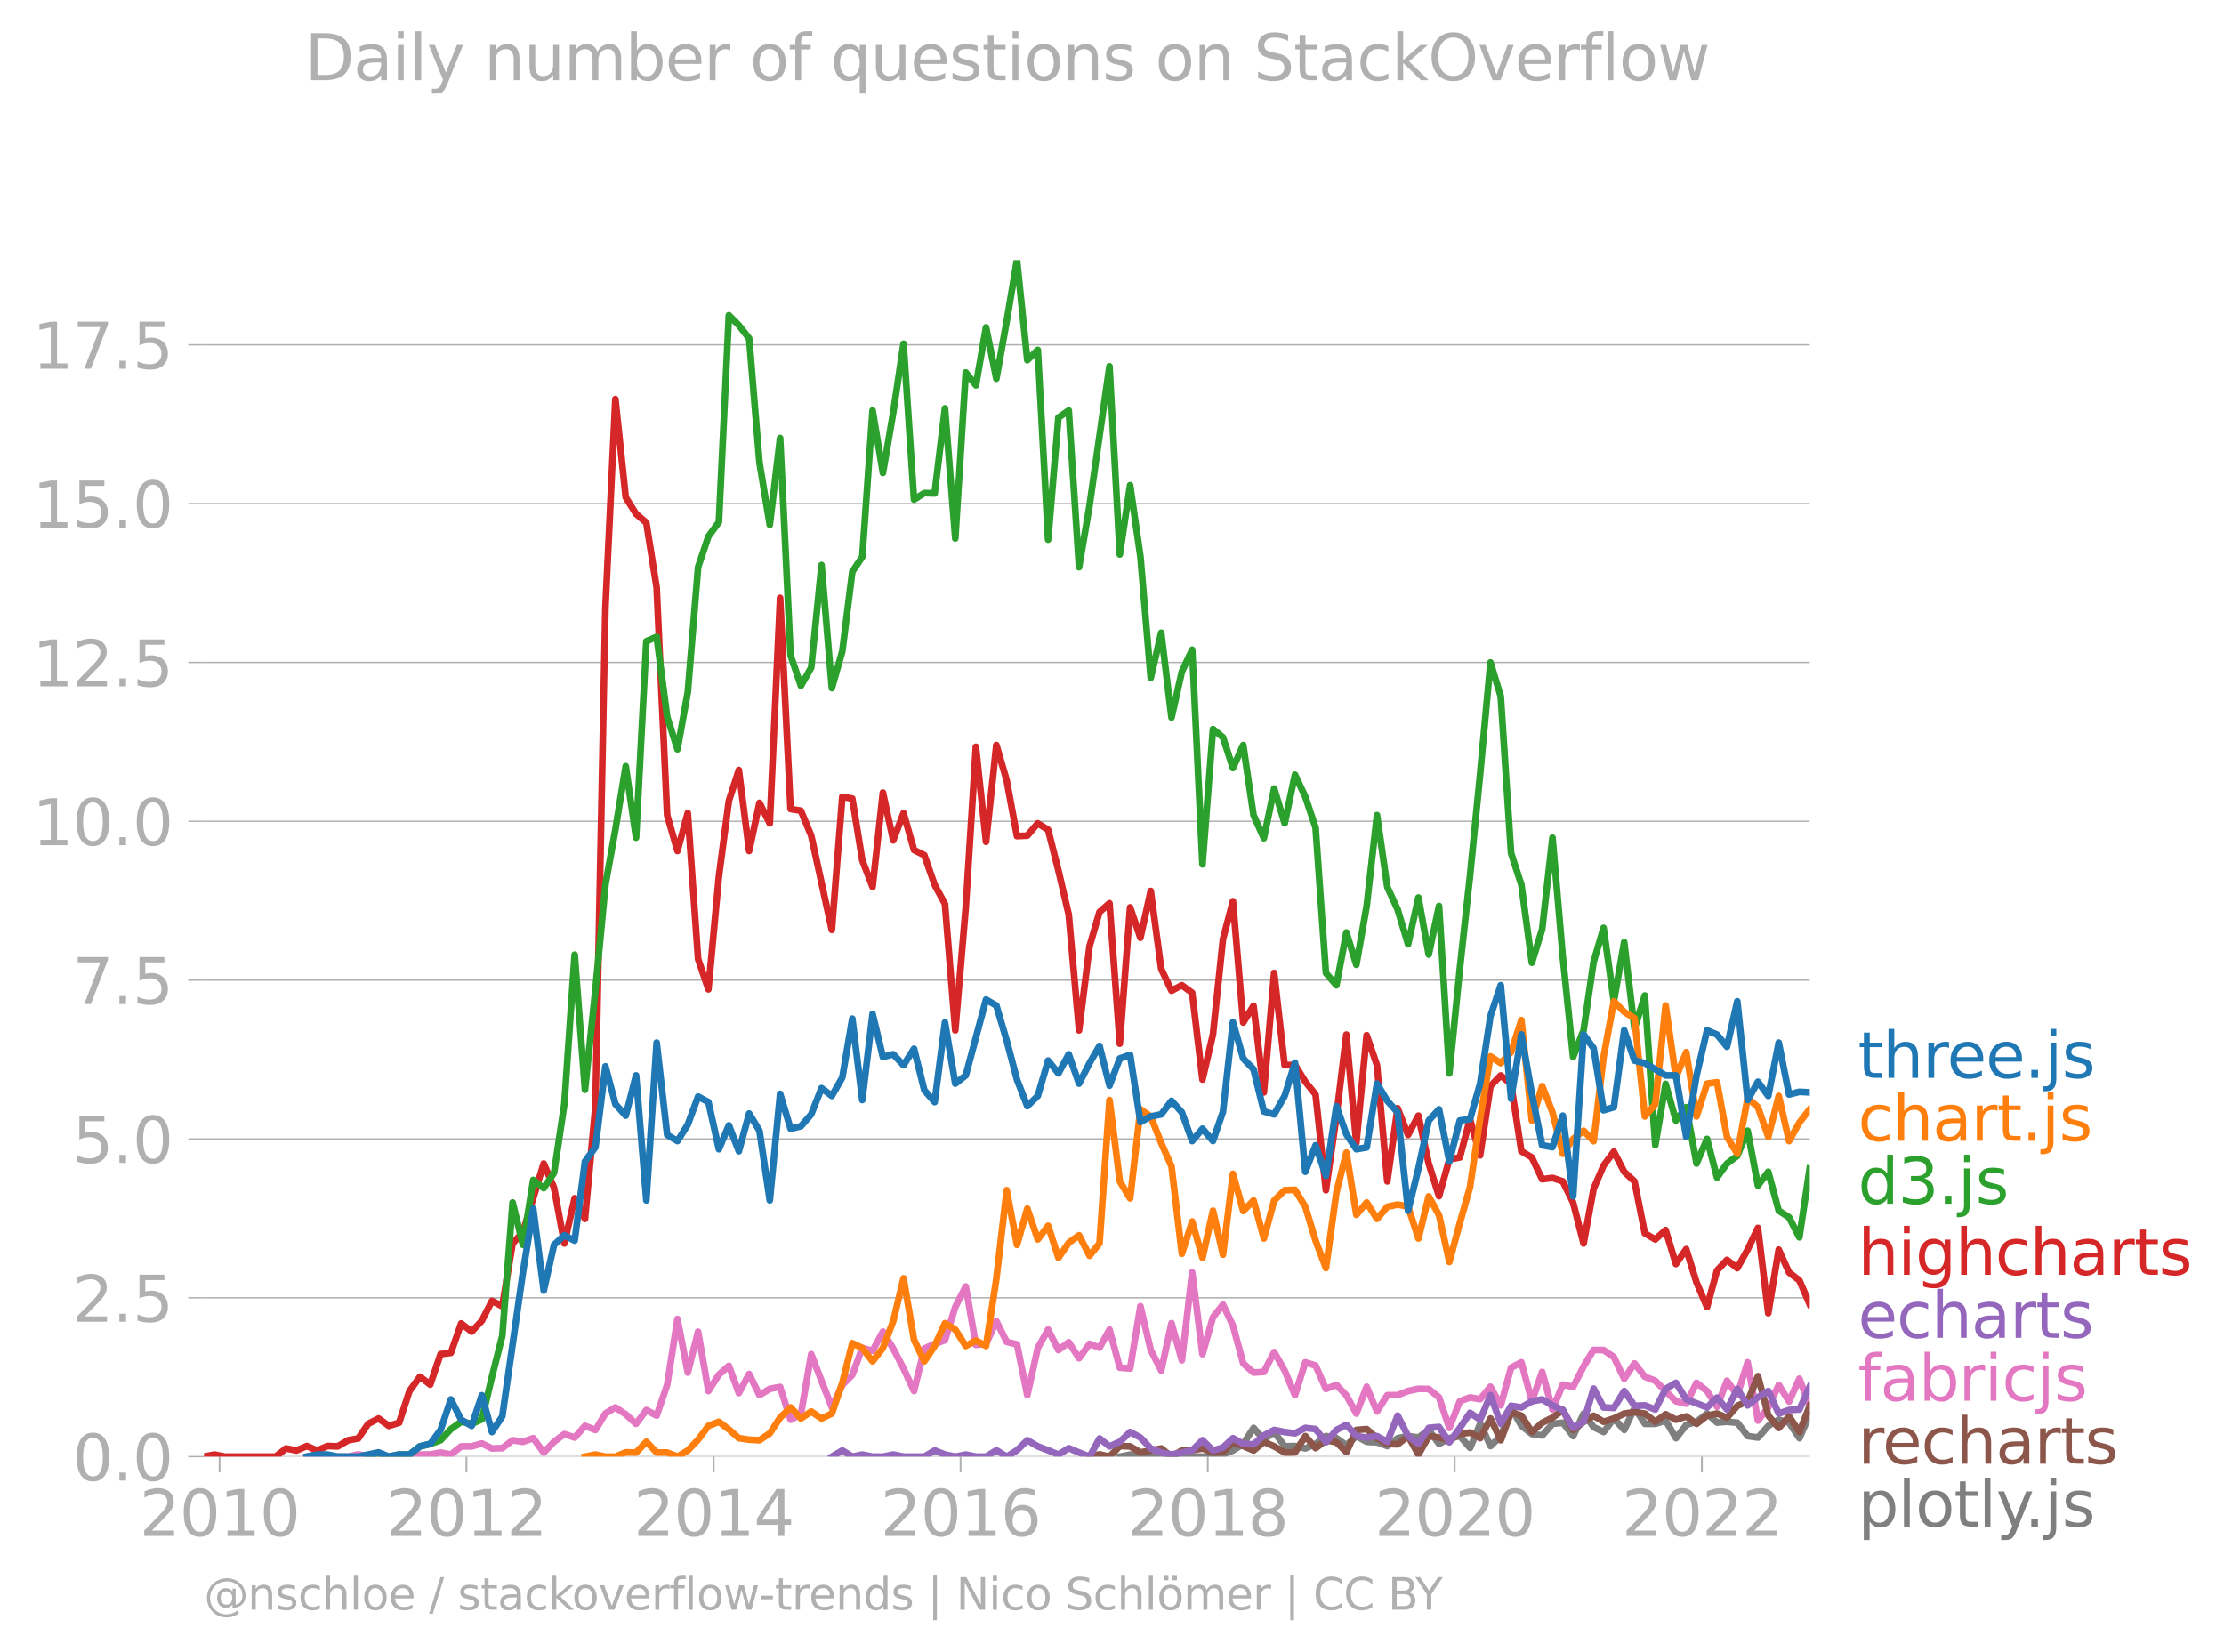 <svg xmlns="http://www.w3.org/2000/svg" xmlns:xlink="http://www.w3.org/1999/xlink" width="659.486" height="489.969" viewBox="0 0 494.614 367.477"><defs><style>*{stroke-linejoin:round;stroke-linecap:butt}</style></defs><g id="figure_1"><path id="patch_1" d="M0 367.477h494.614V0H0v367.477z" style="fill:none"/><g id="axes_1"><path id="patch_2" d="M45.372 323.95h357.12V57.838H45.372V323.95z" style="fill:none"/><g id="matplotlib.axis_1"><g id="xtick_1"><g id="line2d_1"><defs><path id="md6e02d4e08" d="M0 0v3.5" style="stroke:#b0b0b0;stroke-width:.4"/></defs><use xlink:href="#md6e02d4e08" x="48.832" y="323.95" style="fill:#b0b0b0;stroke:#b0b0b0;stroke-width:.4"/></g><g id="text_1" style="fill:#b0b0b0" transform="matrix(.14 0 0 -.14 31.017 341.588)"><defs><path id="DejaVuSans-32" d="M1228 531h2203V0H469v531q359 372 979 998 621 627 780 809 303 340 423 576 121 236 121 464 0 372-261 606-261 235-680 235-297 0-627-103-329-103-704-313v638q381 153 712 231 332 78 607 78 725 0 1156-363 431-362 431-968 0-288-108-546-107-257-392-607-78-91-497-524-418-433-1181-1211z" transform="scale(.016)"/><path id="DejaVuSans-30" d="M2034 4250q-487 0-733-480-245-479-245-1442 0-959 245-1439 246-480 733-480 491 0 736 480 246 480 246 1439 0 963-246 1442-245 480-736 480zm0 500q785 0 1199-621 414-620 414-1801 0-1178-414-1799Q2819-91 2034-91q-784 0-1198 620-414 621-414 1799 0 1181 414 1801 414 621 1198 621z" transform="scale(.016)"/><path id="DejaVuSans-31" d="M794 531h1031v3560L703 3866v575l1116 225h631V531h1031V0H794v531z" transform="scale(.016)"/></defs><use xlink:href="#DejaVuSans-32"/><use xlink:href="#DejaVuSans-30" x="63.623"/><use xlink:href="#DejaVuSans-31" x="127.246"/><use xlink:href="#DejaVuSans-30" x="190.869"/></g></g><g id="xtick_2"><use xlink:href="#md6e02d4e08" id="line2d_2" x="103.739" y="323.95" style="fill:#b0b0b0;stroke:#b0b0b0;stroke-width:.4"/><g id="text_2" style="fill:#b0b0b0" transform="matrix(.14 0 0 -.14 85.924 341.588)"><use xlink:href="#DejaVuSans-32"/><use xlink:href="#DejaVuSans-30" x="63.623"/><use xlink:href="#DejaVuSans-31" x="127.246"/><use xlink:href="#DejaVuSans-32" x="190.869"/></g></g><g id="xtick_3"><use xlink:href="#md6e02d4e08" id="line2d_3" x="158.721" y="323.95" style="fill:#b0b0b0;stroke:#b0b0b0;stroke-width:.4"/><g id="text_3" style="fill:#b0b0b0" transform="matrix(.14 0 0 -.14 140.906 341.588)"><defs><path id="DejaVuSans-34" d="M2419 4116 825 1625h1594v2491zm-166 550h794V1625h666v-525h-666V0h-628v1100H313v609l1940 2957z" transform="scale(.016)"/></defs><use xlink:href="#DejaVuSans-32"/><use xlink:href="#DejaVuSans-30" x="63.623"/><use xlink:href="#DejaVuSans-31" x="127.246"/><use xlink:href="#DejaVuSans-34" x="190.869"/></g></g><g id="xtick_4"><use xlink:href="#md6e02d4e08" id="line2d_4" x="213.627" y="323.95" style="fill:#b0b0b0;stroke:#b0b0b0;stroke-width:.4"/><g id="text_4" style="fill:#b0b0b0" transform="matrix(.14 0 0 -.14 195.812 341.588)"><defs><path id="DejaVuSans-36" d="M2113 2584q-425 0-674-291-248-290-248-796 0-503 248-796 249-292 674-292t673 292q248 293 248 796 0 506-248 796-248 291-673 291zm1253 1979v-575q-238 112-480 171-242 60-480 60-625 0-955-422-329-422-376-1275 184 272 462 417 279 145 613 145 703 0 1111-427 408-426 408-1160 0-719-425-1154Q2819-91 2113-91q-810 0-1238 620-428 621-428 1799 0 1106 525 1764t1409 658q238 0 480-47t505-140z" transform="scale(.016)"/></defs><use xlink:href="#DejaVuSans-32"/><use xlink:href="#DejaVuSans-30" x="63.623"/><use xlink:href="#DejaVuSans-31" x="127.246"/><use xlink:href="#DejaVuSans-36" x="190.869"/></g></g><g id="xtick_5"><use xlink:href="#md6e02d4e08" id="line2d_5" x="268.609" y="323.95" style="fill:#b0b0b0;stroke:#b0b0b0;stroke-width:.4"/><g id="text_5" style="fill:#b0b0b0" transform="matrix(.14 0 0 -.14 250.794 341.588)"><defs><path id="DejaVuSans-38" d="M2034 2216q-450 0-708-241-257-241-257-662 0-422 257-663 258-241 708-241t709 242q260 243 260 662 0 421-258 662-257 241-711 241zm-631 268q-406 100-633 378-226 279-226 679 0 559 398 884 399 325 1092 325 697 0 1094-325t397-884q0-400-227-679-226-278-629-378 456-106 710-416 255-309 255-755 0-679-414-1042Q2806-91 2034-91q-771 0-1186 362-414 363-414 1042 0 446 256 755 257 310 713 416zm-231 997q0-362 226-565 227-203 636-203 407 0 636 203 230 203 230 565 0 363-230 566-229 203-636 203-409 0-636-203-226-203-226-566z" transform="scale(.016)"/></defs><use xlink:href="#DejaVuSans-32"/><use xlink:href="#DejaVuSans-30" x="63.623"/><use xlink:href="#DejaVuSans-31" x="127.246"/><use xlink:href="#DejaVuSans-38" x="190.869"/></g></g><g id="xtick_6"><use xlink:href="#md6e02d4e08" id="line2d_6" x="323.516" y="323.95" style="fill:#b0b0b0;stroke:#b0b0b0;stroke-width:.4"/><g id="text_6" style="fill:#b0b0b0" transform="matrix(.14 0 0 -.14 305.701 341.588)"><use xlink:href="#DejaVuSans-32"/><use xlink:href="#DejaVuSans-30" x="63.623"/><use xlink:href="#DejaVuSans-32" x="127.246"/><use xlink:href="#DejaVuSans-30" x="190.869"/></g></g><g id="xtick_7"><use xlink:href="#md6e02d4e08" id="line2d_7" x="378.498" y="323.95" style="fill:#b0b0b0;stroke:#b0b0b0;stroke-width:.4"/><g id="text_7" style="fill:#b0b0b0" transform="matrix(.14 0 0 -.14 360.683 341.588)"><use xlink:href="#DejaVuSans-32"/><use xlink:href="#DejaVuSans-30" x="63.623"/><use xlink:href="#DejaVuSans-32" x="127.246"/><use xlink:href="#DejaVuSans-32" x="190.869"/></g></g></g><g id="matplotlib.axis_2"><g id="ytick_1"><path id="line2d_8" d="M45.372 323.95h357.12" clip-path="url(#pbd63d2cc93)" style="fill:none;stroke:#b0b0b0;stroke-width:.3;stroke-linecap:square"/><g id="line2d_9"><defs><path id="mce29aa3f16" d="M0 0h-3.5" style="stroke:#b0b0b0;stroke-width:.3"/></defs><use xlink:href="#mce29aa3f16" x="45.372" y="323.95" style="fill:#b0b0b0;stroke:#b0b0b0;stroke-width:.3"/></g><g id="text_8" style="fill:#b0b0b0" transform="matrix(.14 0 0 -.14 16.108 329.269)"><defs><path id="DejaVuSans-2e" d="M684 794h660V0H684v794z" transform="scale(.016)"/></defs><use xlink:href="#DejaVuSans-30"/><use xlink:href="#DejaVuSans-2e" x="63.623"/><use xlink:href="#DejaVuSans-30" x="95.41"/></g></g><g id="ytick_2"><path id="line2d_10" d="M45.372 288.625h357.12" clip-path="url(#pbd63d2cc93)" style="fill:none;stroke:#b0b0b0;stroke-width:.3;stroke-linecap:square"/><use xlink:href="#mce29aa3f16" id="line2d_11" x="45.372" y="288.625" style="fill:#b0b0b0;stroke:#b0b0b0;stroke-width:.3"/><g id="text_9" style="fill:#b0b0b0" transform="matrix(.14 0 0 -.14 16.108 293.944)"><defs><path id="DejaVuSans-35" d="M691 4666h2478v-532H1269V2991q137 47 274 70 138 23 276 23 781 0 1237-428 457-428 457-1159 0-753-469-1171Q2575-91 1722-91q-294 0-599 50Q819 9 494 109v635q281-153 581-228t634-75q541 0 856 284 316 284 316 772 0 487-316 771-315 285-856 285-253 0-505-56-251-56-513-175v2344z" transform="scale(.016)"/></defs><use xlink:href="#DejaVuSans-32"/><use xlink:href="#DejaVuSans-2e" x="63.623"/><use xlink:href="#DejaVuSans-35" x="95.41"/></g></g><g id="ytick_3"><path id="line2d_12" d="M45.372 253.3h357.12" clip-path="url(#pbd63d2cc93)" style="fill:none;stroke:#b0b0b0;stroke-width:.3;stroke-linecap:square"/><use xlink:href="#mce29aa3f16" id="line2d_13" x="45.372" y="253.301" style="fill:#b0b0b0;stroke:#b0b0b0;stroke-width:.3"/><g id="text_10" style="fill:#b0b0b0" transform="matrix(.14 0 0 -.14 16.108 258.62)"><use xlink:href="#DejaVuSans-35"/><use xlink:href="#DejaVuSans-2e" x="63.623"/><use xlink:href="#DejaVuSans-30" x="95.41"/></g></g><g id="ytick_4"><path id="line2d_14" d="M45.372 217.976h357.12" clip-path="url(#pbd63d2cc93)" style="fill:none;stroke:#b0b0b0;stroke-width:.3;stroke-linecap:square"/><use xlink:href="#mce29aa3f16" id="line2d_15" x="45.372" y="217.976" style="fill:#b0b0b0;stroke:#b0b0b0;stroke-width:.3"/><g id="text_11" style="fill:#b0b0b0" transform="matrix(.14 0 0 -.14 16.108 223.295)"><defs><path id="DejaVuSans-37" d="M525 4666h3000v-269L1831 0h-659l1594 4134H525v532z" transform="scale(.016)"/></defs><use xlink:href="#DejaVuSans-37"/><use xlink:href="#DejaVuSans-2e" x="63.623"/><use xlink:href="#DejaVuSans-35" x="95.41"/></g></g><g id="ytick_5"><path id="line2d_16" d="M45.372 182.651h357.12" clip-path="url(#pbd63d2cc93)" style="fill:none;stroke:#b0b0b0;stroke-width:.3;stroke-linecap:square"/><use xlink:href="#mce29aa3f16" id="line2d_17" x="45.372" y="182.651" style="fill:#b0b0b0;stroke:#b0b0b0;stroke-width:.3"/><g id="text_12" style="fill:#b0b0b0" transform="matrix(.14 0 0 -.14 7.2 187.97)"><use xlink:href="#DejaVuSans-31"/><use xlink:href="#DejaVuSans-30" x="63.623"/><use xlink:href="#DejaVuSans-2e" x="127.246"/><use xlink:href="#DejaVuSans-30" x="159.033"/></g></g><g id="ytick_6"><path id="line2d_18" d="M45.372 147.327h357.12" clip-path="url(#pbd63d2cc93)" style="fill:none;stroke:#b0b0b0;stroke-width:.3;stroke-linecap:square"/><use xlink:href="#mce29aa3f16" id="line2d_19" x="45.372" y="147.327" style="fill:#b0b0b0;stroke:#b0b0b0;stroke-width:.3"/><g id="text_13" style="fill:#b0b0b0" transform="matrix(.14 0 0 -.14 7.2 152.646)"><use xlink:href="#DejaVuSans-31"/><use xlink:href="#DejaVuSans-32" x="63.623"/><use xlink:href="#DejaVuSans-2e" x="127.246"/><use xlink:href="#DejaVuSans-35" x="159.033"/></g></g><g id="ytick_7"><path id="line2d_20" d="M45.372 112.002h357.12" clip-path="url(#pbd63d2cc93)" style="fill:none;stroke:#b0b0b0;stroke-width:.3;stroke-linecap:square"/><use xlink:href="#mce29aa3f16" id="line2d_21" x="45.372" y="112.002" style="fill:#b0b0b0;stroke:#b0b0b0;stroke-width:.3"/><g id="text_14" style="fill:#b0b0b0" transform="matrix(.14 0 0 -.14 7.2 117.321)"><use xlink:href="#DejaVuSans-31"/><use xlink:href="#DejaVuSans-35" x="63.623"/><use xlink:href="#DejaVuSans-2e" x="127.246"/><use xlink:href="#DejaVuSans-30" x="159.033"/></g></g><g id="ytick_8"><path id="line2d_22" d="M45.372 76.678h357.12" clip-path="url(#pbd63d2cc93)" style="fill:none;stroke:#b0b0b0;stroke-width:.3;stroke-linecap:square"/><use xlink:href="#mce29aa3f16" id="line2d_23" x="45.372" y="76.678" style="fill:#b0b0b0;stroke:#b0b0b0;stroke-width:.3"/><g id="text_15" style="fill:#b0b0b0" transform="matrix(.14 0 0 -.14 7.2 81.997)"><use xlink:href="#DejaVuSans-31"/><use xlink:href="#DejaVuSans-37" x="63.623"/><use xlink:href="#DejaVuSans-2e" x="127.246"/><use xlink:href="#DejaVuSans-35" x="159.033"/></g></g></g><path id="line2d_24" d="m249.054 323.95 2.294-.456 2.294.456H269.775l2.22-.505 2.218-.863 2.294-1.458 2.294-3.555 2.294 2.613 2.294-1.702 2.332 3.19 2.294-.075 2.294.532 2.294-1.003 2.294-1.732 2.332.456 2.219 1.579 2.218-2.035 2.294 1.26 2.295.107 2.294.836 2.294-1.747 2.331-.456 2.294.319 2.294-1.687 2.294 3.1 2.294-1.276 2.332-.456L326.94 322l2.256-5.344 2.294 4.938 2.294-2.203 2.294-6.275 2.294 3.996 2.332 1.823 2.294.304 2.294-2.583 2.294-.243 2.294 2.978 2.332-5.014 2.219 3.012 2.218 1.09 2.294-3.008 2.295 2.552 2.294-4.907 2.294 3.54h2.331l2.294-.714 2.294 3.905 2.294-2.963 2.295-.684 2.331-1.823 2.219 2.002 2.219-.179 2.294.213 2.294 2.978 2.294.319 2.294-2.598 2.332-1.368 2.294.669 2.294 3.434 2.294-5.318" clip-path="url(#pbd63d2cc93)" style="fill:none;stroke:#7f7f7f;stroke-width:1.5;stroke-linecap:square"/><path id="line2d_25" d="m68.237 323.95 2.294-.456 2.294.456h4.626l2.219-.505 2.219.505h6.882l2.294-.456 4.626-.015 2.294-.44 2.294.44 2.294-1.808h2.331l2.257-.645 2.256 1.1 2.294-.06 2.294-1.763 2.294.35 2.295-.805 2.331 3.19 2.294-2.385 2.294-1.717 2.294.775 2.294-2.598 2.332.911 2.219-3.662 2.219-1.351 2.294 1.519 2.294 2.127 2.294-3.07 2.294 1.247 2.332-6.837 2.294-14.662 2.294 11.927 2.294-9.1 2.294 13.202 2.331-3.646 2.22-1.954 2.218 6.056 2.294-4.239 2.294 4.695 2.294-1.398 2.294-.425 2.332 7.292 2.294-1.215 2.294-13.37 4.588 11.85 2.332-5.013 2.219-2.214 2.219-5.99 2.294.607 2.294-4.254 2.294 3.783 2.294 4.421 2.331 5.014 2.294-9.435 2.295-1.048 2.294-.836 2.294-7.369 2.331-4.558 2.257 12.983 2.256-.22 2.294-5.075 2.294 4.619 2.294.562 2.294 11.289 2.332-10.484 2.294-4.102 2.294 4.558 2.294-1.732 2.294 3.555 2.332-3.19 2.219.846 2.219-4.037 2.294 8.478 2.294.182 2.294-13.84 2.294 9.738 2.331 4.558 2.294-10.529 2.295 8.25 2.294-19.554 2.294 18.187 2.331-8.205 2.22-2.816 2.218 4.64 2.294 8.447 2.294 2.036 2.294-.152 2.294-4.406 2.332 4.102 2.294 5.485 2.294-7.308 2.294.714 2.294 5.211 2.332-.911 2.219 2.328 2.218 4.053 2.294-5.971 2.295 5.515 2.294-3.631 2.294-.015 2.331-.912 2.294-.486 2.294.03 2.294 1.854 2.294 6.807 2.332-5.926 2.257-.849 2.256.393 2.294-2.78 2.294 4.148 2.294-8.387 2.294-1.185 2.332 8.66 2.294-6.533 2.294 8.356 2.294-5.53 2.294.517 2.332-4.558 2.219-3.663 2.218.016 2.294 1.565 2.295 4.816 2.294-3.403 2.294 2.948 2.331.911 4.588 4.558 2.294.532 2.295-4.634 2.331 1.823 2.219 3.484 2.219-5.763 2.294 3.206 2.294-7.308 2.294 12.96 2.294-2.932 2.332-5.014 2.294 3.707 2.294-5.075 2.294 6.017h0" clip-path="url(#pbd63d2cc93)" style="fill:none;stroke:#e377c2;stroke-width:1.5;stroke-linecap:square"/><path id="line2d_26" d="m242.322 323.95 2.219-.505 2.219.505 2.294-2.355 2.294.076 2.294 1.337 2.294-.426 2.331-.455 2.294 1.823 2.295-1.368 2.294-.045 2.294-.41 2.331.911 2.22-.097 2.218-2.182 2.294.836 2.294.987 2.294-1.93 2.294 1.019 2.332 1.367 2.294-.03 2.294-3.616 2.294 2.674 2.294-1.763 2.332.456 2.219 2.182 2.218-4.917 2.294-.197 2.295 2.02 2.294 1.277 2.294.091 2.331-1.823 2.294 4.087 2.294-4.087 2.294.319 2.294.592 2.332-1.367 2.257-.346 2.256 1.258 2.294-4.376 2.294 4.831 2.294-6.244 2.294.775 2.332 3.646 2.294-2.066 2.294-1.124 2.294-1.702 2.294 4.436 2.332-1.823 2.219-1.335 2.218 1.335 2.294-.73 2.295-1.093 2.294-.32 2.294.32 2.331 1.823 2.294-1.671 2.294 1.215 2.294-.744 2.295 1.656 2.331-1.823 2.219-.472 2.219.928 2.294-2.644 2.294-1.003 2.294-5.591 2.294 8.782 2.332 2.735 2.294-2.568 2.294 3.48 2.294-5.835" clip-path="url(#pbd63d2cc93)" style="fill:none;stroke:#8c564b;stroke-width:1.5;stroke-linecap:square"/><g id="text_16" style="fill:#1f77b4" transform="matrix(.14 0 0 -.14 413.205 239.71)"><defs><path id="DejaVuSans-74" d="M1172 4494v-994h1184v-447H1172V1153q0-428 117-550t477-122h590V0h-590q-666 0-919 248-253 249-253 905v1900H172v447h422v994h578z" transform="scale(.016)"/><path id="DejaVuSans-68" d="M3513 2113V0h-575v2094q0 497-194 743-194 247-581 247-466 0-735-297-269-296-269-809V0H581v4863h578V2956q207 316 486 472 280 156 646 156 603 0 912-373 310-373 310-1098z" transform="scale(.016)"/><path id="DejaVuSans-72" d="M2631 2963q-97 56-211 82-114 27-251 27-488 0-749-317t-261-911V0H581v3500h578v-544q182 319 472 473 291 155 707 155 59 0 131-8 72-7 159-23l3-590z" transform="scale(.016)"/><path id="DejaVuSans-65" d="M3597 1894v-281H953q38-594 358-905t892-311q331 0 642 81t618 244V178Q3153 47 2828-22t-659-69q-838 0-1327 487-489 488-489 1320 0 859 464 1363 464 505 1252 505 706 0 1117-455 411-454 411-1235zm-575 169q-6 471-264 752-258 282-683 282-481 0-770-272t-333-766l2050 4z" transform="scale(.016)"/><path id="DejaVuSans-6a" d="M603 3500h575V-63q0-668-255-968-254-300-820-300h-219v487H38q328 0 446 152Q603-541 603-63v3563zm0 1363h575v-729H603v729z" transform="scale(.016)"/><path id="DejaVuSans-73" d="M2834 3397v-544q-243 125-506 187-262 63-544 63-428 0-642-131t-214-394q0-200 153-314t616-217l197-44q612-131 870-370t258-667q0-488-386-773Q2250-91 1575-91q-281 0-586 55T347 128v594q319-166 628-249 309-82 613-82 406 0 624 139 219 139 219 392 0 234-158 359-157 125-692 241l-200 47q-534 112-772 345-237 233-237 639 0 494 350 762 350 269 994 269 318 0 599-47 282-46 519-140z" transform="scale(.016)"/></defs><use xlink:href="#DejaVuSans-74"/><use xlink:href="#DejaVuSans-68" x="39.209"/><use xlink:href="#DejaVuSans-72" x="102.588"/><use xlink:href="#DejaVuSans-65" x="141.451"/><use xlink:href="#DejaVuSans-65" x="202.975"/><use xlink:href="#DejaVuSans-2e" x="264.498"/><use xlink:href="#DejaVuSans-6a" x="296.285"/><use xlink:href="#DejaVuSans-73" x="324.068"/></g><g id="text_17" style="fill:#ff7f0e" transform="matrix(.14 0 0 -.14 413.205 253.71)"><defs><path id="DejaVuSans-63" d="M3122 3366v-538q-244 135-489 202t-495 67q-560 0-870-355-309-354-309-995t309-996q310-354 870-354 250 0 495 67t489 202V134Q2881 22 2623-34q-257-57-548-57-791 0-1257 497-465 497-465 1341 0 856 470 1346 471 491 1290 491 265 0 518-55 253-54 491-163z" transform="scale(.016)"/><path id="DejaVuSans-61" d="M2194 1759q-697 0-966-159t-269-544q0-306 202-486 202-179 548-179 479 0 768 339t289 901v128h-572zm1147 238V0h-575v531q-197-318-491-470T1556-91q-537 0-855 302-317 302-317 808 0 590 395 890 396 300 1180 300h807v57q0 397-261 614t-733 217q-300 0-585-72-284-72-546-216v532q315 122 612 182 297 61 578 61 760 0 1135-394 375-393 375-1193z" transform="scale(.016)"/></defs><use xlink:href="#DejaVuSans-63"/><use xlink:href="#DejaVuSans-68" x="54.98"/><use xlink:href="#DejaVuSans-61" x="118.359"/><use xlink:href="#DejaVuSans-72" x="179.639"/><use xlink:href="#DejaVuSans-74" x="220.752"/><use xlink:href="#DejaVuSans-2e" x="259.961"/><use xlink:href="#DejaVuSans-6a" x="291.748"/><use xlink:href="#DejaVuSans-73" x="319.531"/></g><g id="text_18" style="fill:#2ca02c" transform="matrix(.14 0 0 -.14 413.205 267.71)"><defs><path id="DejaVuSans-64" d="M2906 2969v1894h575V0h-575v525q-181-312-458-464-276-152-664-152-634 0-1033 506-398 507-398 1332t398 1331q399 506 1033 506 388 0 664-152 277-151 458-463zM947 1747q0-634 261-995t717-361q456 0 718 361 263 361 263 995t-263 995q-262 361-718 361t-717-361q-261-361-261-995z" transform="scale(.016)"/><path id="DejaVuSans-33" d="M2597 2516q453-97 707-404 255-306 255-756 0-690-475-1069Q2609-91 1734-91q-293 0-604 58T488 141v609q262-153 574-231 313-78 654-78 593 0 904 234t311 681q0 413-289 645-289 233-804 233h-544v519h569q465 0 712 186t247 536q0 359-255 551-254 193-729 193-260 0-557-57-297-56-653-174v562q360 100 674 150t592 50q719 0 1137-327 419-326 419-882 0-388-222-655t-631-370z" transform="scale(.016)"/></defs><use xlink:href="#DejaVuSans-64"/><use xlink:href="#DejaVuSans-33" x="63.477"/><use xlink:href="#DejaVuSans-2e" x="127.1"/><use xlink:href="#DejaVuSans-6a" x="158.887"/><use xlink:href="#DejaVuSans-73" x="186.67"/></g><g id="text_19" style="fill:#d62728" transform="matrix(.14 0 0 -.14 413.205 283.517)"><defs><path id="DejaVuSans-69" d="M603 3500h575V0H603v3500zm0 1363h575v-729H603v729z" transform="scale(.016)"/><path id="DejaVuSans-67" d="M2906 1791q0 625-258 968-257 344-723 344-462 0-720-344-258-343-258-968 0-622 258-966t720-344q466 0 723 344 258 344 258 966zm575-1357q0-893-397-1329-396-436-1215-436-303 0-572 45t-522 139v559q253-137 500-202 247-66 503-66 566 0 847 295t281 892v285q-178-310-456-463T1784 0Q1141 0 747 490 353 981 353 1791q0 812 394 1302 394 491 1037 491 388 0 666-153t456-462v531h575V434z" transform="scale(.016)"/></defs><use xlink:href="#DejaVuSans-68"/><use xlink:href="#DejaVuSans-69" x="63.379"/><use xlink:href="#DejaVuSans-67" x="91.162"/><use xlink:href="#DejaVuSans-68" x="154.639"/><use xlink:href="#DejaVuSans-63" x="218.018"/><use xlink:href="#DejaVuSans-68" x="272.998"/><use xlink:href="#DejaVuSans-61" x="336.377"/><use xlink:href="#DejaVuSans-72" x="397.656"/><use xlink:href="#DejaVuSans-74" x="438.77"/><use xlink:href="#DejaVuSans-73" x="477.979"/></g><g id="text_20" style="fill:#9467bd" transform="matrix(.14 0 0 -.14 413.205 297.517)"><use xlink:href="#DejaVuSans-65"/><use xlink:href="#DejaVuSans-63" x="61.523"/><use xlink:href="#DejaVuSans-68" x="116.504"/><use xlink:href="#DejaVuSans-61" x="179.883"/><use xlink:href="#DejaVuSans-72" x="241.162"/><use xlink:href="#DejaVuSans-74" x="282.275"/><use xlink:href="#DejaVuSans-73" x="321.484"/></g><g id="text_21" style="fill:#8c564b" transform="matrix(.14 0 0 -.14 413.205 325.517)"><use xlink:href="#DejaVuSans-72"/><use xlink:href="#DejaVuSans-65" x="38.863"/><use xlink:href="#DejaVuSans-63" x="100.387"/><use xlink:href="#DejaVuSans-68" x="155.367"/><use xlink:href="#DejaVuSans-61" x="218.746"/><use xlink:href="#DejaVuSans-72" x="280.025"/><use xlink:href="#DejaVuSans-74" x="321.139"/><use xlink:href="#DejaVuSans-73" x="360.348"/></g><g id="text_22" style="fill:#e377c2" transform="matrix(.14 0 0 -.14 413.205 311.517)"><defs><path id="DejaVuSans-66" d="M2375 4863v-479h-550q-309 0-430-125-120-125-120-450v-309h947v-447h-947V0H697v3053H147v447h550v244q0 584 272 851 272 268 862 268h544z" transform="scale(.016)"/><path id="DejaVuSans-62" d="M3116 1747q0 634-261 995t-717 361q-457 0-718-361t-261-995q0-634 261-995t718-361q456 0 717 361t261 995zM1159 2969q182 312 458 463 277 152 661 152 638 0 1036-506 399-506 399-1331T3314 415Q2916-91 2278-91q-384 0-661 152-276 152-458 464V0H581v4863h578V2969z" transform="scale(.016)"/></defs><use xlink:href="#DejaVuSans-66"/><use xlink:href="#DejaVuSans-61" x="35.205"/><use xlink:href="#DejaVuSans-62" x="96.484"/><use xlink:href="#DejaVuSans-72" x="159.961"/><use xlink:href="#DejaVuSans-69" x="201.074"/><use xlink:href="#DejaVuSans-63" x="228.857"/><use xlink:href="#DejaVuSans-6a" x="283.838"/><use xlink:href="#DejaVuSans-73" x="311.621"/></g><g id="text_23" style="fill:#7f7f7f" transform="matrix(.14 0 0 -.14 413.205 339.517)"><defs><path id="DejaVuSans-70" d="M1159 525v-1856H581v4831h578v-531q182 312 458 463 277 152 661 152 638 0 1036-506 399-506 399-1331T3314 415Q2916-91 2278-91q-384 0-661 152-276 152-458 464zm1957 1222q0 634-261 995t-717 361q-457 0-718-361t-261-995q0-634 261-995t718-361q456 0 717 361t261 995z" transform="scale(.016)"/><path id="DejaVuSans-6c" d="M603 4863h575V0H603v4863z" transform="scale(.016)"/><path id="DejaVuSans-6f" d="M1959 3097q-462 0-731-361t-269-989q0-628 267-989 268-361 733-361 460 0 728 362 269 363 269 988 0 622-269 986-268 364-728 364zm0 487q750 0 1178-488 429-487 429-1349 0-859-429-1349Q2709-91 1959-91q-753 0-1180 489-426 490-426 1349 0 862 426 1349 427 488 1180 488z" transform="scale(.016)"/><path id="DejaVuSans-79" d="M2059-325q-243-625-475-815-231-191-618-191H506v481h338q237 0 368 113 132 112 291 531l103 262L191 3500h609L1894 763l1094 2737h609L2059-325z" transform="scale(.016)"/></defs><use xlink:href="#DejaVuSans-70"/><use xlink:href="#DejaVuSans-6c" x="63.477"/><use xlink:href="#DejaVuSans-6f" x="91.26"/><use xlink:href="#DejaVuSans-74" x="152.441"/><use xlink:href="#DejaVuSans-6c" x="191.65"/><use xlink:href="#DejaVuSans-79" x="219.434"/><use xlink:href="#DejaVuSans-2e" x="264.363"/><use xlink:href="#DejaVuSans-6a" x="296.15"/><use xlink:href="#DejaVuSans-73" x="323.934"/></g><g id="text_24" style="fill:#b0b0b0" transform="matrix(.097 0 0 -.097 45.372 357.986)"><defs><path id="DejaVuSans-40" d="M2381 1678q0-447 222-702 222-254 610-254 384 0 604 256 221 256 221 700 0 438-225 695-225 258-607 258-378 0-602-256-223-256-223-697zm1703-934q-187-241-429-355t-564-114q-538 0-874 389t-336 1014q0 625 337 1015 338 391 873 391 322 0 565-117 244-117 428-354v409h447V722q457 69 714 417 258 349 258 902 0 334-99 628-98 294-298 544-325 409-792 626t-1017 217q-384 0-738-102-353-101-653-301-490-319-767-836-276-517-276-1120 0-497 179-932 180-434 521-765 328-325 759-495 431-171 922-171 403 0 792 136t714 389l281-347q-390-303-851-464t-936-161q-578 0-1091 205-512 205-912 595Q841 78 631 592q-209 514-209 1105 0 569 212 1084 213 516 607 907 403 396 931 607t1119 211q662 0 1229-272 568-271 952-771 234-307 357-666 124-359 124-744 0-822-497-1297T4084 263v481z" transform="scale(.016)"/><path id="DejaVuSans-6e" d="M3513 2113V0h-575v2094q0 497-194 743-194 247-581 247-466 0-735-297-269-296-269-809V0H581v3500h578v-544q207 316 486 472 280 156 646 156 603 0 912-373 310-373 310-1098z" transform="scale(.016)"/><path id="DejaVuSans-2f" d="M1625 4666h531L531-594H0l1625 5260z" transform="scale(.016)"/><path id="DejaVuSans-6b" d="M581 4863h578V1991l1716 1509h734L1753 1863 3688 0h-750L1159 1709V0H581v4863z" transform="scale(.016)"/><path id="DejaVuSans-76" d="M191 3500h609L1894 563l1094 2937h609L2284 0h-781L191 3500z" transform="scale(.016)"/><path id="DejaVuSans-77" d="M269 3500h575l719-2731 715 2731h678l719-2731 716 2731h575L4050 0h-678l-753 2869L1863 0h-679L269 3500z" transform="scale(.016)"/><path id="DejaVuSans-2d" d="M313 2009h1684v-512H313v512z" transform="scale(.016)"/><path id="DejaVuSans-7c" d="M1344 4891v-6400H813v6400h531z" transform="scale(.016)"/><path id="DejaVuSans-4e" d="M628 4666h850L3547 763v3903h612V0h-850L1241 3903V0H628v4666z" transform="scale(.016)"/><path id="DejaVuSans-53" d="M3425 4513v-616q-359 172-678 256-319 85-616 85-515 0-795-200t-280-569q0-310 186-468 186-157 705-254l381-78q706-135 1042-474t336-907q0-679-455-1029Q2797-91 1919-91q-331 0-705 75-373 75-773 222v650q384-215 753-325 369-109 725-109 540 0 834 212 294 213 294 607 0 343-211 537t-692 291l-385 75q-706 140-1022 440-315 300-315 835 0 619 436 975t1201 356q329 0 669-60 341-59 697-177z" transform="scale(.016)"/><path id="DejaVuSans-f6" d="M1959 3097q-462 0-731-361t-269-989q0-628 267-989 268-361 733-361 460 0 728 362 269 363 269 988 0 622-269 986-268 364-728 364zm0 487q750 0 1178-488 429-487 429-1349 0-859-429-1349Q2709-91 1959-91q-753 0-1180 489-426 490-426 1349 0 862 426 1349 427 488 1180 488zm295 1266h634v-631h-634v631zm-1222 0h634v-631h-634v631z" transform="scale(.016)"/><path id="DejaVuSans-6d" d="M3328 2828q216 388 516 572t706 184q547 0 844-383 297-382 297-1088V0h-578v2094q0 503-179 746-178 244-543 244-447 0-707-297-259-296-259-809V0h-578v2094q0 506-178 748t-550 242q-441 0-701-298-259-298-259-808V0H581v3500h578v-544q197 322 472 475t653 153q382 0 649-194 267-193 395-562z" transform="scale(.016)"/><path id="DejaVuSans-43" d="M4122 4306v-665q-319 297-680 443-361 147-767 147-800 0-1225-489t-425-1414q0-922 425-1411t1225-489q406 0 767 147t680 444V359q-331-225-702-338-370-112-782-112-1060 0-1670 648-609 649-609 1771 0 1125 609 1773 610 649 1670 649 418 0 788-111 371-111 696-333z" transform="scale(.016)"/><path id="DejaVuSans-42" d="M1259 2228V519h1013q509 0 754 211 246 211 246 645 0 438-246 645-245 208-754 208H1259zm0 1919V2741h935q462 0 688 173 227 174 227 530 0 353-227 528-226 175-688 175h-935zm-631 519h1613q722 0 1112-300 391-300 391-853 0-429-200-682t-588-315q466-100 724-418 258-317 258-792 0-625-425-966Q3088 0 2303 0H628v4666z" transform="scale(.016)"/><path id="DejaVuSans-59" d="M-13 4666h679l1293-1919 1285 1919h678L2272 2222V0h-634v2222L-13 4666z" transform="scale(.016)"/></defs><use xlink:href="#DejaVuSans-40"/><use xlink:href="#DejaVuSans-6e" x="100"/><use xlink:href="#DejaVuSans-73" x="163.379"/><use xlink:href="#DejaVuSans-63" x="215.479"/><use xlink:href="#DejaVuSans-68" x="270.459"/><use xlink:href="#DejaVuSans-6c" x="333.838"/><use xlink:href="#DejaVuSans-6f" x="361.621"/><use xlink:href="#DejaVuSans-65" x="422.803"/><use xlink:href="#DejaVuSans-20" x="484.326"/><use xlink:href="#DejaVuSans-2f" x="516.113"/><use xlink:href="#DejaVuSans-20" x="549.805"/><use xlink:href="#DejaVuSans-73" x="581.592"/><use xlink:href="#DejaVuSans-74" x="633.691"/><use xlink:href="#DejaVuSans-61" x="672.9"/><use xlink:href="#DejaVuSans-63" x="734.18"/><use xlink:href="#DejaVuSans-6b" x="789.16"/><use xlink:href="#DejaVuSans-6f" x="843.445"/><use xlink:href="#DejaVuSans-76" x="904.627"/><use xlink:href="#DejaVuSans-65" x="963.807"/><use xlink:href="#DejaVuSans-72" x="1025.33"/><use xlink:href="#DejaVuSans-66" x="1066.443"/><use xlink:href="#DejaVuSans-6c" x="1101.648"/><use xlink:href="#DejaVuSans-6f" x="1129.432"/><use xlink:href="#DejaVuSans-77" x="1190.613"/><use xlink:href="#DejaVuSans-2d" x="1272.4"/><use xlink:href="#DejaVuSans-74" x="1308.484"/><use xlink:href="#DejaVuSans-72" x="1347.693"/><use xlink:href="#DejaVuSans-65" x="1386.557"/><use xlink:href="#DejaVuSans-6e" x="1448.08"/><use xlink:href="#DejaVuSans-64" x="1511.459"/><use xlink:href="#DejaVuSans-73" x="1574.936"/><use xlink:href="#DejaVuSans-20" x="1627.035"/><use xlink:href="#DejaVuSans-7c" x="1658.822"/><use xlink:href="#DejaVuSans-20" x="1692.514"/><use xlink:href="#DejaVuSans-4e" x="1724.301"/><use xlink:href="#DejaVuSans-69" x="1799.105"/><use xlink:href="#DejaVuSans-63" x="1826.889"/><use xlink:href="#DejaVuSans-6f" x="1881.869"/><use xlink:href="#DejaVuSans-20" x="1943.051"/><use xlink:href="#DejaVuSans-53" x="1974.838"/><use xlink:href="#DejaVuSans-63" x="2038.314"/><use xlink:href="#DejaVuSans-68" x="2093.295"/><use xlink:href="#DejaVuSans-6c" x="2156.674"/><use xlink:href="#DejaVuSans-f6" x="2184.457"/><use xlink:href="#DejaVuSans-6d" x="2245.639"/><use xlink:href="#DejaVuSans-65" x="2343.051"/><use xlink:href="#DejaVuSans-72" x="2404.574"/><use xlink:href="#DejaVuSans-20" x="2445.688"/><use xlink:href="#DejaVuSans-7c" x="2477.475"/><use xlink:href="#DejaVuSans-20" x="2511.166"/><use xlink:href="#DejaVuSans-43" x="2542.953"/><use xlink:href="#DejaVuSans-43" x="2612.777"/><use xlink:href="#DejaVuSans-20" x="2682.602"/><use xlink:href="#DejaVuSans-42" x="2714.389"/><use xlink:href="#DejaVuSans-59" x="2777.492"/></g><g id="text_25" style="fill:#b0b0b0" transform="matrix(.14 0 0 -.14 67.786 17.838)"><defs><path id="DejaVuSans-44" d="M1259 4147V519h763q966 0 1414 437 448 438 448 1382 0 937-448 1373t-1414 436h-763zm-631 519h1297q1356 0 1990-564 635-564 635-1764 0-1207-638-1773Q3275 0 1925 0H628v4666z" transform="scale(.016)"/><path id="DejaVuSans-75" d="M544 1381v2119h575V1403q0-497 193-746 194-248 582-248 465 0 735 297 271 297 271 810v1984h575V0h-575v538q-209-319-486-474-276-155-642-155-603 0-916 375-312 375-312 1097zm1447 2203z" transform="scale(.016)"/><path id="DejaVuSans-71" d="M947 1747q0-634 261-995t717-361q456 0 718 361 263 361 263 995t-263 995q-262 361-718 361t-717-361q-261-361-261-995zM2906 525q-181-312-458-464-276-152-664-152-634 0-1033 506-398 507-398 1332t398 1331q399 506 1033 506 388 0 664-152 277-151 458-463v531h575v-4831h-575V525z" transform="scale(.016)"/><path id="DejaVuSans-4f" d="M2522 4238q-688 0-1093-513-404-512-404-1397 0-881 404-1394 405-512 1093-512 687 0 1089 512 402 513 402 1394 0 885-402 1397-402 513-1089 513zm0 512q981 0 1568-658 588-658 588-1764 0-1103-588-1761Q3503-91 2522-91q-984 0-1574 656-589 657-589 1763t589 1764q590 658 1574 658z" transform="scale(.016)"/></defs><use xlink:href="#DejaVuSans-44"/><use xlink:href="#DejaVuSans-61" x="77.002"/><use xlink:href="#DejaVuSans-69" x="138.281"/><use xlink:href="#DejaVuSans-6c" x="166.064"/><use xlink:href="#DejaVuSans-79" x="193.848"/><use xlink:href="#DejaVuSans-20" x="253.027"/><use xlink:href="#DejaVuSans-6e" x="284.814"/><use xlink:href="#DejaVuSans-75" x="348.193"/><use xlink:href="#DejaVuSans-6d" x="411.572"/><use xlink:href="#DejaVuSans-62" x="508.984"/><use xlink:href="#DejaVuSans-65" x="572.461"/><use xlink:href="#DejaVuSans-72" x="633.984"/><use xlink:href="#DejaVuSans-20" x="675.098"/><use xlink:href="#DejaVuSans-6f" x="706.885"/><use xlink:href="#DejaVuSans-66" x="768.066"/><use xlink:href="#DejaVuSans-20" x="803.271"/><use xlink:href="#DejaVuSans-71" x="835.059"/><use xlink:href="#DejaVuSans-75" x="898.535"/><use xlink:href="#DejaVuSans-65" x="961.914"/><use xlink:href="#DejaVuSans-73" x="1023.438"/><use xlink:href="#DejaVuSans-74" x="1075.537"/><use xlink:href="#DejaVuSans-69" x="1114.746"/><use xlink:href="#DejaVuSans-6f" x="1142.529"/><use xlink:href="#DejaVuSans-6e" x="1203.711"/><use xlink:href="#DejaVuSans-73" x="1267.09"/><use xlink:href="#DejaVuSans-20" x="1319.189"/><use xlink:href="#DejaVuSans-6f" x="1350.977"/><use xlink:href="#DejaVuSans-6e" x="1412.158"/><use xlink:href="#DejaVuSans-20" x="1475.537"/><use xlink:href="#DejaVuSans-53" x="1507.324"/><use xlink:href="#DejaVuSans-74" x="1570.801"/><use xlink:href="#DejaVuSans-61" x="1610.01"/><use xlink:href="#DejaVuSans-63" x="1671.289"/><use xlink:href="#DejaVuSans-6b" x="1726.27"/><use xlink:href="#DejaVuSans-4f" x="1784.18"/><use xlink:href="#DejaVuSans-76" x="1862.891"/><use xlink:href="#DejaVuSans-65" x="1922.07"/><use xlink:href="#DejaVuSans-72" x="1983.594"/><use xlink:href="#DejaVuSans-66" x="2024.707"/><use xlink:href="#DejaVuSans-6c" x="2059.912"/><use xlink:href="#DejaVuSans-6f" x="2087.695"/><use xlink:href="#DejaVuSans-77" x="2148.877"/></g><path id="line2d_27" d="m185.008 323.95 2.332-1.368 2.219 1.368 2.219-.456 2.294.456h2.294l2.294-.471 2.294.47h4.625l2.295-1.367 2.294.897 2.294.47 2.331-.455 2.257.456h2.256l2.294-1.413 2.294 1.413 2.294-1.413 2.294-2.234 2.332 1.368 2.294.866 2.294.957 2.294-1.428 2.294.972 2.332.912 2.219-4.037 2.219 1.758 2.294-1.018 2.294-2.173 2.294 1.23 2.294 2.417 2.331.911 2.294.44 2.295-.44 2.294-.501 2.294-2.234 2.331 2.28 2.22-.652 2.218-2.083 2.294 1.276 2.294.091 2.294-1.975 2.294-1.216 2.332.456 2.294.289 2.294-1.2 2.294.258 2.294 2.932 2.332-2.735 2.219-1.14 2.218 2.508 2.294.319 2.295-.32 2.294 1.262 2.294-5.82 2.331 4.559 2.294 1.732 2.294-3.555 2.294-.213 2.294 3.403 2.332-3.19 2.257-3.364 2.256 1.54 2.294-5.454 2.294 6.366 2.294-4.011 2.294.365 2.332-1.368 2.294-.41 2.294 1.322 2.294 1.033 2.294 3.98 2.332-1.367 2.219-7.39 2.218 4.2 2.294.106 2.295-3.753 2.294 3.282 2.294-.091 2.331.911 2.294-4.588 2.294-1.337 2.294 3.692 2.295.866 2.331.912 2.219-2.182 2.219 2.637 2.294-4.588 2.294 3.677 2.294-1.793 2.294-1.398 2.332 5.014 2.294-.79 2.294-.122 2.294-5.059" clip-path="url(#pbd63d2cc93)" style="fill:none;stroke:#9467bd;stroke-width:1.5;stroke-linecap:square"/><path id="line2d_28" d="m45.372 323.95 2.294-.456 2.332.456h11.32l2.293-1.823 2.332.455 2.294-.987 2.294.987 2.294-.987 2.294.076 2.332-1.368 2.219-.39 2.219-3.256 2.294-1.185 2.294 1.64 2.294-.698 2.294-7.05 2.332-3.19 2.294 1.762 2.294-6.776 2.294-.289 2.294-6.548 2.331 1.823 2.257-2.405 2.256-4.432 2.294 1.2 2.294-13.963 2.294-2.522 4.626-15.254 2.294 5.363 2.294 12.413 2.294-10.058 2.294 4.589 2.332-25.07 2.219-110.791 2.219-46.46 2.294 21.833 2.294 3.692 2.294 1.96 2.294 14.45 2.332 50.593 2.294 7.961 2.294-8.417 2.294 32.438 2.294 6.761 2.331-25.069 2.22-16.848 2.218-6.854 2.294 17.99 2.294-10.697 2.294 4.573 2.294-50.153 2.332 46.948 2.294.38 2.294 5.545 4.588 20.967 2.332-29.627 2.219.423 2.219 13.707 2.294 5.94 2.294-20.982 2.294 10.62 2.294-6.062 2.331 8.205 2.294 1.154 2.295 6.594 2.294 4.24 2.294 28.122 2.331-27.348 2.257-35.71 2.256 21.124 2.294-21.513 2.294 7.84 2.294 12.412 2.294-.106 2.332-2.735 2.294 1.428 2.294 9.056 2.294 9.784 2.294 25.768 2.332-18.688 2.219-7.618 2.219-1.954 2.294 31.223 2.294-30.31 2.294 6.76 2.294-10.407 2.331 17.32 2.294 4.862 2.295-1.215 2.294 1.686 2.294 19.28 2.331-10.027 2.22-21.162 2.218-8.465 2.294 26.968 2.294-3.722 2.294 19.265 2.294-26.558 2.332 20.51 2.294-.075 2.294 3.722 2.294 2.872 2.294 21.286 2.332-16.41 2.219-18.199 2.218 24.125 2.294-23.99 2.295 6.67 2.294 25.829 2.294-16.257 2.331 5.925 2.294-4.27 2.294 10.651 2.294 7.247 2.294-8.158 2.332-.456 2.257-8.488 2.256 8.032 2.294-15.421 2.294-2.355 2.294 1.884 2.294 14.98 2.332 1.368 2.294 4.847 2.294-.29 2.294.76 2.294 4.71 2.332 9.116 2.219-12.143 2.218-5.177 2.294-3.1 2.295 4.467 2.294 2.128 2.294 11.546 2.331 1.368 2.294-2.082 2.294 7.551 2.294-3.312 2.295 7.415 2.331 5.47 2.219-8.107 2.219-2.377 2.294 1.838 2.294-4.117 2.294-4.832 2.294 18.962 2.332-14.13 2.294 5.06 2.294 1.777 2.294 5.287h0" clip-path="url(#pbd63d2cc93)" style="fill:none;stroke:#d62728;stroke-width:1.5;stroke-linecap:square"/><path id="line2d_29" d="m81.889 323.95 2.294-.471 2.294.47 2.294-.47 2.294.015 2.332-1.823 2.294-.547 2.294-.82 2.294-2.477 2.294-1.626 2.331.456 2.257-.99 2.256-9.493 2.294-9.07 2.294-29.674 2.294 9.42 2.295-14.433 2.331 1.823 2.294-3.403 2.294-15.285 2.294-33.228 2.294 30.037 2.332-22.334 2.219-23.246 2.219-12.306 2.294-14.07 2.294 15.893 2.294-43.681 2.294-.988 2.332 17.777 2.294 7.232 2.294-12.702 2.294-27.804 2.294-6.837 2.331-3.19 2.22-45.988 2.218 2.23 2.294 2.918 2.294 27.621 2.294 13.826 2.294-19.295 2.332 48.314 2.294 6.777 2.294-4.042 2.294-22.805 2.294 27.363 2.332-8.204 2.219-17.679 2.219-3.288 2.294-32.575 2.294 13.887 2.294-13.416 2.294-15.3 2.331 34.642 2.294-1.444 2.295.076 2.294-18.916 2.294 28.944 2.331-36.92 2.257 2.86 2.256-12.888 2.294 11.41 2.294-12.777 2.294-13.598 2.294 22.258 2.332-2.279 2.294 42.192 2.294-27.15 2.294-1.58 2.294 34.853 2.332-13.674 4.438-30.994 2.294 41.842 2.294-15.406 2.294 15.877 2.294 26.968 2.331-10.027 2.294 18.855 2.295-10.195 2.294-4.877 2.294 47.722 2.331-30.083 2.22 1.84 2.218 6.82 2.294-5.104 2.294 15.588 2.294 5.135 2.294-11.06 2.332 7.748 2.294-10.817 2.294 4.892 2.294 6.882 2.294 32.317 2.332 2.735 2.219-11.737 2.218 7.178 2.294-13.066 2.295-20.207 2.294 15.968 2.294 4.999 2.331 7.748 2.294-10.392 2.294 12.671 2.294-10.787 2.294 37.224 2.332-23.246 2.257-20.637 2.256-22.664 2.294-24.841 2.294 7.52 2.294 34.87 2.294 7.064 2.332 17.32 2.294-7.429 2.294-20.374 2.294 26.497 2.294 22.274 2.332-5.926 2.219-15.204 2.218-7.586 2.294 16.333 2.295-13.142 2.294 19.265 2.294-7.414 2.331 33.273 2.294-13.613 2.294 8.143 2.294-2.962 2.295 12.534 2.331-5.47 2.219 8.58 2.219-3.11 2.294-1.701 2.294-5.592 2.294 12.185 2.294-3.069 2.332 8.66 2.294 1.474 2.294 4.452 2.294-15.284h0" clip-path="url(#pbd63d2cc93)" style="fill:none;stroke:#2ca02c;stroke-width:1.5;stroke-linecap:square"/><path id="line2d_30" d="m130.101 323.95 2.332-.456 2.219.456h2.219l2.294-.942 2.294.03 2.294-2.385 2.294 2.385h2.332l2.294.912 2.294-1.368 2.294-2.4 2.294-3.07 2.331-.91 2.22 1.692 2.218 1.954 2.294.334 2.294.121 2.294-1.534 2.294-3.48 2.332-2.278 2.294 2.46 2.294-1.549 2.294 1.55 2.294-1.094 2.332-6.837 2.219-8.823 2.219 1.074 2.294 2.963 2.294-2.963 2.294-5.986 2.294-9.51 2.331 13.673 2.294 4.786 2.295-3.418 2.294-5.06 2.294 1.413 2.331 3.647 2.257-1.21 2.256 1.21 2.294-14.95 2.294-19.691 2.294 12.154 2.294-8.052 2.332 6.837 2.294-3.024 2.294 7.126 2.294-3.358 2.294-1.656 2.332 4.558 2.219-2.767 2.219-31.874 2.294 18.08 2.294 3.799 2.294-19.812 2.294 1.58 2.331 5.925 2.294 5.212 2.295 19.401 2.294-7.156 2.294 8.068 2.331-10.483 2.22 9.783 2.218-17.988 2.294 8.265 2.294-2.34 2.294 8.463 2.294-8.462 2.332-2.28 2.294-.09 2.294 3.737 2.294 7.566 2.294 6.108 2.332-16.865 2.219-8.823 2.218 13.837 2.294-2.735 2.295 3.647 2.294-2.705 2.294-.486 2.331.456 2.294 7.095 2.294-9.374 2.294 4.193 2.294 10.393 2.332-8.66 2.257-7.97 2.256-15.276 2.294-13.811 2.294 1.504 2.294-2.446 2.294-7.126 2.332 22.334 2.294-7.672 2.294 5.85 2.294 9.222 2.294-3.297 2.332-1.824 2.219 2.328 2.218-18.736 2.294-12.383 2.295 2.355 2.294 1.413 2.294 21.833 2.331-2.735 2.294-21.924 2.294 15.999 2.294-5.637 2.295 14.297 2.331-7.293 2.219-.31 2.219 12.16 2.294 3.754 2.294-12.413 2.294 2.05 2.294 6.61 2.332-9.116 2.294 10.043 2.294-4.118 2.294-2.947" clip-path="url(#pbd63d2cc93)" style="fill:none;stroke:#ff7f0e;stroke-width:1.5;stroke-linecap:square"/><path id="line2d_31" d="m68.237 323.95 2.294-.456 2.294-.015 2.294.47h4.55l4.514-.941 2.294.942 2.294-.471 2.294.015 2.332-1.823 2.294-.547 2.294-3.1 2.294-6.791 2.294 4.512 2.331 1.368 2.257-6.806 2.256 8.173 2.294-3.48 4.588-32.027 2.295-14.175 2.331 18.232 2.294-10.18 2.294-2.127 2.294 1.185 2.294-17.594 2.332-3.19 2.219-17.972 2.219 8.4 2.294 2.568 2.294-8.95 2.294 27.79 2.294-35.082 2.332 20.511 2.294 1.383 2.294-3.662 2.294-6.23 2.294 1.216 2.331 10.484 2.22-5.307 2.218 5.762 2.294-8.386 2.294 3.828 2.294 15.482 2.294-23.686 2.332 7.749 2.294-.547 2.294-2.644 2.294-5.834 2.294 1.732 2.332-4.102 2.219-13.072 2.219 18.085 2.294-19.128 2.294 9.557 2.294-.608 2.294 2.43 2.331-3.646 2.294 9.223 2.295 2.628 2.294-17.7 2.294 13.598 2.331-1.823 4.513-16.865 2.294 1.322 2.294 7.794 2.294 8.69 2.294 5.896 2.332-2.28 2.294-7.854 2.294 2.841 2.294-4.254 2.294 6.533 2.332-4.558 2.219-3.826 2.219 8.84 2.294-6.047 2.294-.79 2.294 14.92 2.294-1.246 2.331-.456 2.294-3.008 2.295 2.552 2.294 6.397 2.294-2.75 2.331 2.734 2.22-6.511 2.218-19.925 2.294 8.083 2.294 2.4 2.294 9.375 2.294.653 2.332-4.102 2.294-7.384 2.294 24.248 2.294-5.88 2.294 6.792 2.332-15.497 2.219 6.283 2.218 3.289 2.294-.395 2.295-14.191 2.294 3.829 2.294 2.552 2.331 21.879 2.294-9.36 2.294-10.696 2.294-2.491 2.294 11.607 2.332-9.116 2.257-.283 2.256-7.921 2.294-15.011 2.294-6.867 2.294 25.236 2.294-14.297 2.332 13.218 2.294 11.44 2.294.41 2.294-7.003 2.294 17.943 2.332-36.008 2.219 3.06 2.218 13.804 2.294-.683 2.295-17.093 2.294 6.73 2.294.563 4.625 2.735h2.294l2.294 13.659 2.295-13.66 2.331-10.027 2.219.944 2.219 2.703 2.294-10.104 2.294 21.954 2.294-4.056 2.294 3.145 2.332-11.851 2.294 11.532 2.294-.593 2.294.122h0" clip-path="url(#pbd63d2cc93)" style="fill:none;stroke:#1f77b4;stroke-width:1.5;stroke-linecap:square"/></g></g><defs><clipPath id="pbd63d2cc93"><path d="M45.372 57.838h357.12V323.95H45.372z"/></clipPath></defs></svg>